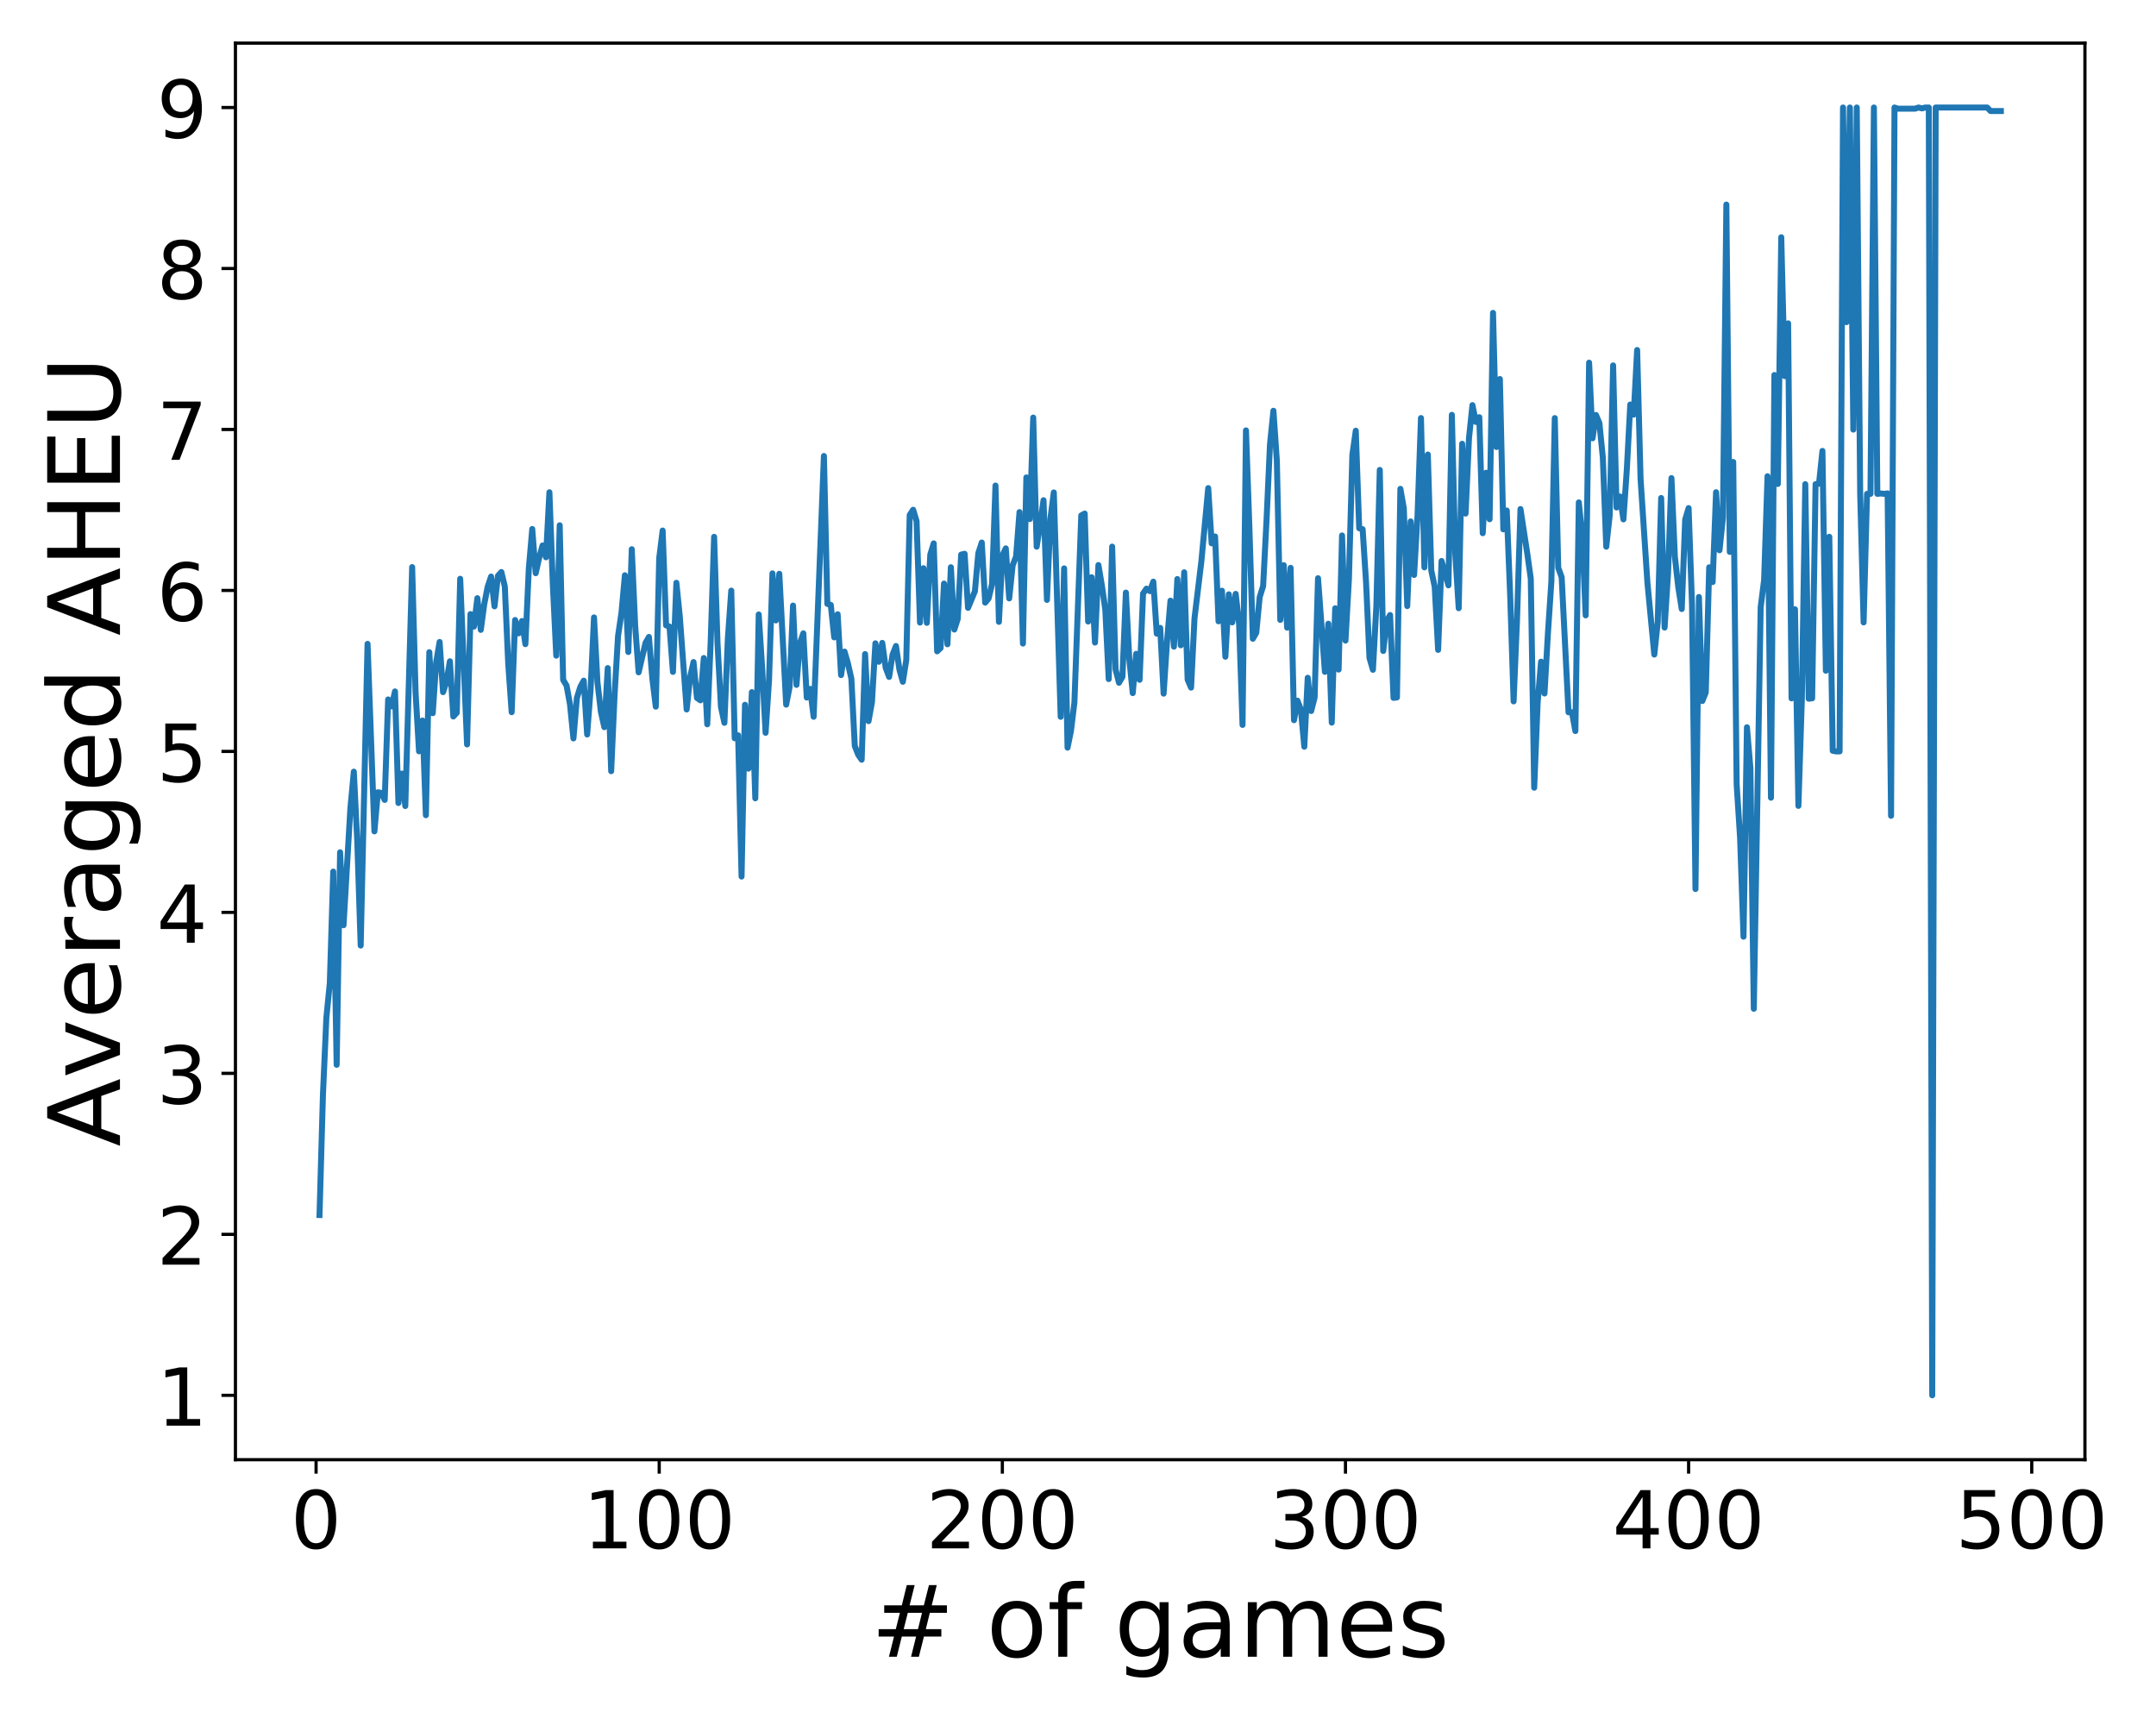 <?xml version="1.0" encoding="utf-8" standalone="no"?>
<!DOCTYPE svg PUBLIC "-//W3C//DTD SVG 1.1//EN"
  "http://www.w3.org/Graphics/SVG/1.1/DTD/svg11.dtd">
<!-- Created with matplotlib (https://matplotlib.org/) -->
<svg height="432pt" version="1.1" viewBox="0 0 540 432" width="540pt" xmlns="http://www.w3.org/2000/svg" xmlns:xlink="http://www.w3.org/1999/xlink">
 <defs>
  <style type="text/css">
*{stroke-linecap:butt;stroke-linejoin:round;}
  </style>
 </defs>
 <g id="figure_1">
  <g id="patch_1">
   <path d="M 0 432 
L 540 432 
L 540 0 
L 0 0 
z
" style="fill:#ffffff;"/>
  </g>
  <g id="axes_1">
   <g id="patch_2">
    <path d="M 58.97 365.56 
L 522.2 365.56 
L 522.2 10.8 
L 58.97 10.8 
z
" style="fill:#ffffff;"/>
   </g>
   <g id="matplotlib.axis_1">
    <g id="xtick_1">
     <g id="line2d_1">
      <defs>
       <path d="M 0 0 
L 0 3.5 
" id="m6ff566693d" style="stroke:#000000;stroke-width:0.8;"/>
      </defs>
      <g>
       <use style="stroke:#000000;stroke-width:0.8;" x="79.166" xlink:href="#m6ff566693d" y="365.56"/>
      </g>
     </g>
     <g id="text_1">
      <!-- 0 -->
      <defs>
       <path d="M 31.781 66.406 
Q 24.172 66.406 20.328 58.906 
Q 16.5 51.422 16.5 36.375 
Q 16.5 21.391 20.328 13.891 
Q 24.172 6.391 31.781 6.391 
Q 39.453 6.391 43.281 13.891 
Q 47.125 21.391 47.125 36.375 
Q 47.125 51.422 43.281 58.906 
Q 39.453 66.406 31.781 66.406 
z
M 31.781 74.219 
Q 44.047 74.219 50.516 64.516 
Q 56.984 54.828 56.984 36.375 
Q 56.984 17.969 50.516 8.266 
Q 44.047 -1.422 31.781 -1.422 
Q 19.531 -1.422 13.062 8.266 
Q 6.594 17.969 6.594 36.375 
Q 6.594 54.828 13.062 64.516 
Q 19.531 74.219 31.781 74.219 
z
" id="DejaVuSans-48"/>
      </defs>
      <g transform="translate(72.804 387.757)scale(0.2 -0.2)">
       <use xlink:href="#DejaVuSans-48"/>
      </g>
     </g>
    </g>
    <g id="xtick_2">
     <g id="line2d_2">
      <g>
       <use style="stroke:#000000;stroke-width:0.8;" x="165.109" xlink:href="#m6ff566693d" y="365.56"/>
      </g>
     </g>
     <g id="text_2">
      <!-- 100 -->
      <defs>
       <path d="M 12.406 8.297 
L 28.516 8.297 
L 28.516 63.922 
L 10.984 60.406 
L 10.984 69.391 
L 28.422 72.906 
L 38.281 72.906 
L 38.281 8.297 
L 54.391 8.297 
L 54.391 0 
L 12.406 0 
z
" id="DejaVuSans-49"/>
      </defs>
      <g transform="translate(146.021 387.757)scale(0.2 -0.2)">
       <use xlink:href="#DejaVuSans-49"/>
       <use x="63.623" xlink:href="#DejaVuSans-48"/>
       <use x="127.246" xlink:href="#DejaVuSans-48"/>
      </g>
     </g>
    </g>
    <g id="xtick_3">
     <g id="line2d_3">
      <g>
       <use style="stroke:#000000;stroke-width:0.8;" x="251.051" xlink:href="#m6ff566693d" y="365.56"/>
      </g>
     </g>
     <g id="text_3">
      <!-- 200 -->
      <defs>
       <path d="M 19.188 8.297 
L 53.609 8.297 
L 53.609 0 
L 7.328 0 
L 7.328 8.297 
Q 12.938 14.109 22.625 23.891 
Q 32.328 33.688 34.812 36.531 
Q 39.547 41.844 41.422 45.531 
Q 43.312 49.219 43.312 52.781 
Q 43.312 58.594 39.234 62.25 
Q 35.156 65.922 28.609 65.922 
Q 23.969 65.922 18.812 64.312 
Q 13.672 62.703 7.812 59.422 
L 7.812 69.391 
Q 13.766 71.781 18.938 73 
Q 24.125 74.219 28.422 74.219 
Q 39.75 74.219 46.484 68.547 
Q 53.219 62.891 53.219 53.422 
Q 53.219 48.922 51.531 44.891 
Q 49.859 40.875 45.406 35.406 
Q 44.188 33.984 37.641 27.219 
Q 31.109 20.453 19.188 8.297 
z
" id="DejaVuSans-50"/>
      </defs>
      <g transform="translate(231.964 387.757)scale(0.2 -0.2)">
       <use xlink:href="#DejaVuSans-50"/>
       <use x="63.623" xlink:href="#DejaVuSans-48"/>
       <use x="127.246" xlink:href="#DejaVuSans-48"/>
      </g>
     </g>
    </g>
    <g id="xtick_4">
     <g id="line2d_4">
      <g>
       <use style="stroke:#000000;stroke-width:0.8;" x="336.994" xlink:href="#m6ff566693d" y="365.56"/>
      </g>
     </g>
     <g id="text_4">
      <!-- 300 -->
      <defs>
       <path d="M 40.578 39.312 
Q 47.656 37.797 51.625 33 
Q 55.609 28.219 55.609 21.188 
Q 55.609 10.406 48.188 4.484 
Q 40.766 -1.422 27.094 -1.422 
Q 22.516 -1.422 17.656 -0.516 
Q 12.797 0.391 7.625 2.203 
L 7.625 11.719 
Q 11.719 9.328 16.594 8.109 
Q 21.484 6.891 26.812 6.891 
Q 36.078 6.891 40.938 10.547 
Q 45.797 14.203 45.797 21.188 
Q 45.797 27.641 41.281 31.266 
Q 36.766 34.906 28.719 34.906 
L 20.219 34.906 
L 20.219 43.016 
L 29.109 43.016 
Q 36.375 43.016 40.234 45.922 
Q 44.094 48.828 44.094 54.297 
Q 44.094 59.906 40.109 62.906 
Q 36.141 65.922 28.719 65.922 
Q 24.656 65.922 20.016 65.031 
Q 15.375 64.156 9.812 62.312 
L 9.812 71.094 
Q 15.438 72.656 20.344 73.438 
Q 25.25 74.219 29.594 74.219 
Q 40.828 74.219 47.359 69.109 
Q 53.906 64.016 53.906 55.328 
Q 53.906 49.266 50.438 45.094 
Q 46.969 40.922 40.578 39.312 
z
" id="DejaVuSans-51"/>
      </defs>
      <g transform="translate(317.906 387.757)scale(0.2 -0.2)">
       <use xlink:href="#DejaVuSans-51"/>
       <use x="63.623" xlink:href="#DejaVuSans-48"/>
       <use x="127.246" xlink:href="#DejaVuSans-48"/>
      </g>
     </g>
    </g>
    <g id="xtick_5">
     <g id="line2d_5">
      <g>
       <use style="stroke:#000000;stroke-width:0.8;" x="422.936" xlink:href="#m6ff566693d" y="365.56"/>
      </g>
     </g>
     <g id="text_5">
      <!-- 400 -->
      <defs>
       <path d="M 37.797 64.312 
L 12.891 25.391 
L 37.797 25.391 
z
M 35.203 72.906 
L 47.609 72.906 
L 47.609 25.391 
L 58.016 25.391 
L 58.016 17.188 
L 47.609 17.188 
L 47.609 0 
L 37.797 0 
L 37.797 17.188 
L 4.891 17.188 
L 4.891 26.703 
z
" id="DejaVuSans-52"/>
      </defs>
      <g transform="translate(403.849 387.757)scale(0.2 -0.2)">
       <use xlink:href="#DejaVuSans-52"/>
       <use x="63.623" xlink:href="#DejaVuSans-48"/>
       <use x="127.246" xlink:href="#DejaVuSans-48"/>
      </g>
     </g>
    </g>
    <g id="xtick_6">
     <g id="line2d_6">
      <g>
       <use style="stroke:#000000;stroke-width:0.8;" x="508.879" xlink:href="#m6ff566693d" y="365.56"/>
      </g>
     </g>
     <g id="text_6">
      <!-- 500 -->
      <defs>
       <path d="M 10.797 72.906 
L 49.516 72.906 
L 49.516 64.594 
L 19.828 64.594 
L 19.828 46.734 
Q 21.969 47.469 24.109 47.828 
Q 26.266 48.188 28.422 48.188 
Q 40.625 48.188 47.75 41.5 
Q 54.891 34.812 54.891 23.391 
Q 54.891 11.625 47.562 5.094 
Q 40.234 -1.422 26.906 -1.422 
Q 22.312 -1.422 17.547 -0.641 
Q 12.797 0.141 7.719 1.703 
L 7.719 11.625 
Q 12.109 9.234 16.797 8.062 
Q 21.484 6.891 26.703 6.891 
Q 35.156 6.891 40.078 11.328 
Q 45.016 15.766 45.016 23.391 
Q 45.016 31 40.078 35.438 
Q 35.156 39.891 26.703 39.891 
Q 22.75 39.891 18.812 39.016 
Q 14.891 38.141 10.797 36.281 
z
" id="DejaVuSans-53"/>
      </defs>
      <g transform="translate(489.791 387.757)scale(0.2 -0.2)">
       <use xlink:href="#DejaVuSans-53"/>
       <use x="63.623" xlink:href="#DejaVuSans-48"/>
       <use x="127.246" xlink:href="#DejaVuSans-48"/>
      </g>
     </g>
    </g>
    <g id="text_7">
     <!-- # of games -->
     <defs>
      <path d="M 51.125 44 
L 36.922 44 
L 32.812 27.688 
L 47.125 27.688 
z
M 43.797 71.781 
L 38.719 51.516 
L 52.984 51.516 
L 58.109 71.781 
L 65.922 71.781 
L 60.891 51.516 
L 76.125 51.516 
L 76.125 44 
L 58.984 44 
L 54.984 27.688 
L 70.516 27.688 
L 70.516 20.219 
L 53.078 20.219 
L 48 0 
L 40.188 0 
L 45.219 20.219 
L 30.906 20.219 
L 25.875 0 
L 18.016 0 
L 23.094 20.219 
L 7.719 20.219 
L 7.719 27.688 
L 24.906 27.688 
L 29 44 
L 13.281 44 
L 13.281 51.516 
L 30.906 51.516 
L 35.891 71.781 
z
" id="DejaVuSans-35"/>
      <path id="DejaVuSans-32"/>
      <path d="M 30.609 48.391 
Q 23.391 48.391 19.188 42.75 
Q 14.984 37.109 14.984 27.297 
Q 14.984 17.484 19.156 11.844 
Q 23.344 6.203 30.609 6.203 
Q 37.797 6.203 41.984 11.859 
Q 46.188 17.531 46.188 27.297 
Q 46.188 37.016 41.984 42.703 
Q 37.797 48.391 30.609 48.391 
z
M 30.609 56 
Q 42.328 56 49.016 48.375 
Q 55.719 40.766 55.719 27.297 
Q 55.719 13.875 49.016 6.219 
Q 42.328 -1.422 30.609 -1.422 
Q 18.844 -1.422 12.172 6.219 
Q 5.516 13.875 5.516 27.297 
Q 5.516 40.766 12.172 48.375 
Q 18.844 56 30.609 56 
z
" id="DejaVuSans-111"/>
      <path d="M 37.109 75.984 
L 37.109 68.5 
L 28.516 68.5 
Q 23.688 68.5 21.797 66.547 
Q 19.922 64.594 19.922 59.516 
L 19.922 54.688 
L 34.719 54.688 
L 34.719 47.703 
L 19.922 47.703 
L 19.922 0 
L 10.891 0 
L 10.891 47.703 
L 2.297 47.703 
L 2.297 54.688 
L 10.891 54.688 
L 10.891 58.5 
Q 10.891 67.625 15.141 71.797 
Q 19.391 75.984 28.609 75.984 
z
" id="DejaVuSans-102"/>
      <path d="M 45.406 27.984 
Q 45.406 37.75 41.375 43.109 
Q 37.359 48.484 30.078 48.484 
Q 22.859 48.484 18.828 43.109 
Q 14.797 37.75 14.797 27.984 
Q 14.797 18.266 18.828 12.891 
Q 22.859 7.516 30.078 7.516 
Q 37.359 7.516 41.375 12.891 
Q 45.406 18.266 45.406 27.984 
z
M 54.391 6.781 
Q 54.391 -7.172 48.188 -13.984 
Q 42 -20.797 29.203 -20.797 
Q 24.469 -20.797 20.266 -20.094 
Q 16.062 -19.391 12.109 -17.922 
L 12.109 -9.188 
Q 16.062 -11.328 19.922 -12.344 
Q 23.781 -13.375 27.781 -13.375 
Q 36.625 -13.375 41.016 -8.766 
Q 45.406 -4.156 45.406 5.172 
L 45.406 9.625 
Q 42.625 4.781 38.281 2.391 
Q 33.938 0 27.875 0 
Q 17.828 0 11.672 7.656 
Q 5.516 15.328 5.516 27.984 
Q 5.516 40.672 11.672 48.328 
Q 17.828 56 27.875 56 
Q 33.938 56 38.281 53.609 
Q 42.625 51.219 45.406 46.391 
L 45.406 54.688 
L 54.391 54.688 
z
" id="DejaVuSans-103"/>
      <path d="M 34.281 27.484 
Q 23.391 27.484 19.188 25 
Q 14.984 22.516 14.984 16.5 
Q 14.984 11.719 18.141 8.906 
Q 21.297 6.109 26.703 6.109 
Q 34.188 6.109 38.703 11.406 
Q 43.219 16.703 43.219 25.484 
L 43.219 27.484 
z
M 52.203 31.203 
L 52.203 0 
L 43.219 0 
L 43.219 8.297 
Q 40.141 3.328 35.547 0.953 
Q 30.953 -1.422 24.312 -1.422 
Q 15.922 -1.422 10.953 3.297 
Q 6 8.016 6 15.922 
Q 6 25.141 12.172 29.828 
Q 18.359 34.516 30.609 34.516 
L 43.219 34.516 
L 43.219 35.406 
Q 43.219 41.609 39.141 45 
Q 35.062 48.391 27.688 48.391 
Q 23 48.391 18.547 47.266 
Q 14.109 46.141 10.016 43.891 
L 10.016 52.203 
Q 14.938 54.109 19.578 55.047 
Q 24.219 56 28.609 56 
Q 40.484 56 46.344 49.844 
Q 52.203 43.703 52.203 31.203 
z
" id="DejaVuSans-97"/>
      <path d="M 52 44.188 
Q 55.375 50.25 60.062 53.125 
Q 64.75 56 71.094 56 
Q 79.641 56 84.281 50.016 
Q 88.922 44.047 88.922 33.016 
L 88.922 0 
L 79.891 0 
L 79.891 32.719 
Q 79.891 40.578 77.094 44.375 
Q 74.312 48.188 68.609 48.188 
Q 61.625 48.188 57.562 43.547 
Q 53.516 38.922 53.516 30.906 
L 53.516 0 
L 44.484 0 
L 44.484 32.719 
Q 44.484 40.625 41.703 44.406 
Q 38.922 48.188 33.109 48.188 
Q 26.219 48.188 22.156 43.531 
Q 18.109 38.875 18.109 30.906 
L 18.109 0 
L 9.078 0 
L 9.078 54.688 
L 18.109 54.688 
L 18.109 46.188 
Q 21.188 51.219 25.484 53.609 
Q 29.781 56 35.688 56 
Q 41.656 56 45.828 52.969 
Q 50 49.953 52 44.188 
z
" id="DejaVuSans-109"/>
      <path d="M 56.203 29.594 
L 56.203 25.203 
L 14.891 25.203 
Q 15.484 15.922 20.484 11.062 
Q 25.484 6.203 34.422 6.203 
Q 39.594 6.203 44.453 7.469 
Q 49.312 8.734 54.109 11.281 
L 54.109 2.781 
Q 49.266 0.734 44.188 -0.344 
Q 39.109 -1.422 33.891 -1.422 
Q 20.797 -1.422 13.156 6.188 
Q 5.516 13.812 5.516 26.812 
Q 5.516 40.234 12.766 48.109 
Q 20.016 56 32.328 56 
Q 43.359 56 49.781 48.891 
Q 56.203 41.797 56.203 29.594 
z
M 47.219 32.234 
Q 47.125 39.594 43.094 43.984 
Q 39.062 48.391 32.422 48.391 
Q 24.906 48.391 20.391 44.141 
Q 15.875 39.891 15.188 32.172 
z
" id="DejaVuSans-101"/>
      <path d="M 44.281 53.078 
L 44.281 44.578 
Q 40.484 46.531 36.375 47.5 
Q 32.281 48.484 27.875 48.484 
Q 21.188 48.484 17.844 46.438 
Q 14.5 44.391 14.5 40.281 
Q 14.5 37.156 16.891 35.375 
Q 19.281 33.594 26.516 31.984 
L 29.594 31.297 
Q 39.156 29.25 43.188 25.516 
Q 47.219 21.781 47.219 15.094 
Q 47.219 7.469 41.188 3.016 
Q 35.156 -1.422 24.609 -1.422 
Q 20.219 -1.422 15.453 -0.562 
Q 10.688 0.297 5.422 2 
L 5.422 11.281 
Q 10.406 8.688 15.234 7.391 
Q 20.062 6.109 24.812 6.109 
Q 31.156 6.109 34.562 8.281 
Q 37.984 10.453 37.984 14.406 
Q 37.984 18.062 35.516 20.016 
Q 33.062 21.969 24.703 23.781 
L 21.578 24.516 
Q 13.234 26.266 9.516 29.906 
Q 5.812 33.547 5.812 39.891 
Q 5.812 47.609 11.281 51.797 
Q 16.75 56 26.812 56 
Q 31.781 56 36.172 55.266 
Q 40.578 54.547 44.281 53.078 
z
" id="DejaVuSans-115"/>
     </defs>
     <g transform="translate(218.142 414.912)scale(0.25 -0.25)">
      <use xlink:href="#DejaVuSans-35"/>
      <use x="83.789" xlink:href="#DejaVuSans-32"/>
      <use x="115.576" xlink:href="#DejaVuSans-111"/>
      <use x="176.758" xlink:href="#DejaVuSans-102"/>
      <use x="211.963" xlink:href="#DejaVuSans-32"/>
      <use x="243.75" xlink:href="#DejaVuSans-103"/>
      <use x="307.227" xlink:href="#DejaVuSans-97"/>
      <use x="368.506" xlink:href="#DejaVuSans-109"/>
      <use x="465.918" xlink:href="#DejaVuSans-101"/>
      <use x="527.441" xlink:href="#DejaVuSans-115"/>
     </g>
    </g>
   </g>
   <g id="matplotlib.axis_2">
    <g id="ytick_1">
     <g id="line2d_7">
      <defs>
       <path d="M 0 0 
L -3.5 0 
" id="me7a41da17d" style="stroke:#000000;stroke-width:0.8;"/>
      </defs>
      <g>
       <use style="stroke:#000000;stroke-width:0.8;" x="58.97" xlink:href="#me7a41da17d" y="349.435"/>
      </g>
     </g>
     <g id="text_8">
      <!-- 1 -->
      <g transform="translate(39.245 357.033)scale(0.2 -0.2)">
       <use xlink:href="#DejaVuSans-49"/>
      </g>
     </g>
    </g>
    <g id="ytick_2">
     <g id="line2d_8">
      <g>
       <use style="stroke:#000000;stroke-width:0.8;" x="58.97" xlink:href="#me7a41da17d" y="309.121"/>
      </g>
     </g>
     <g id="text_9">
      <!-- 2 -->
      <g transform="translate(39.245 316.719)scale(0.2 -0.2)">
       <use xlink:href="#DejaVuSans-50"/>
      </g>
     </g>
    </g>
    <g id="ytick_3">
     <g id="line2d_9">
      <g>
       <use style="stroke:#000000;stroke-width:0.8;" x="58.97" xlink:href="#me7a41da17d" y="268.807"/>
      </g>
     </g>
     <g id="text_10">
      <!-- 3 -->
      <g transform="translate(39.245 276.406)scale(0.2 -0.2)">
       <use xlink:href="#DejaVuSans-51"/>
      </g>
     </g>
    </g>
    <g id="ytick_4">
     <g id="line2d_10">
      <g>
       <use style="stroke:#000000;stroke-width:0.8;" x="58.97" xlink:href="#me7a41da17d" y="228.494"/>
      </g>
     </g>
     <g id="text_11">
      <!-- 4 -->
      <g transform="translate(39.245 236.092)scale(0.2 -0.2)">
       <use xlink:href="#DejaVuSans-52"/>
      </g>
     </g>
    </g>
    <g id="ytick_5">
     <g id="line2d_11">
      <g>
       <use style="stroke:#000000;stroke-width:0.8;" x="58.97" xlink:href="#me7a41da17d" y="188.18"/>
      </g>
     </g>
     <g id="text_12">
      <!-- 5 -->
      <g transform="translate(39.245 195.778)scale(0.2 -0.2)">
       <use xlink:href="#DejaVuSans-53"/>
      </g>
     </g>
    </g>
    <g id="ytick_6">
     <g id="line2d_12">
      <g>
       <use style="stroke:#000000;stroke-width:0.8;" x="58.97" xlink:href="#me7a41da17d" y="147.866"/>
      </g>
     </g>
     <g id="text_13">
      <!-- 6 -->
      <defs>
       <path d="M 33.016 40.375 
Q 26.375 40.375 22.484 35.828 
Q 18.609 31.297 18.609 23.391 
Q 18.609 15.531 22.484 10.953 
Q 26.375 6.391 33.016 6.391 
Q 39.656 6.391 43.531 10.953 
Q 47.406 15.531 47.406 23.391 
Q 47.406 31.297 43.531 35.828 
Q 39.656 40.375 33.016 40.375 
z
M 52.594 71.297 
L 52.594 62.312 
Q 48.875 64.062 45.094 64.984 
Q 41.312 65.922 37.594 65.922 
Q 27.828 65.922 22.672 59.328 
Q 17.531 52.734 16.797 39.406 
Q 19.672 43.656 24.016 45.922 
Q 28.375 48.188 33.594 48.188 
Q 44.578 48.188 50.953 41.516 
Q 57.328 34.859 57.328 23.391 
Q 57.328 12.156 50.688 5.359 
Q 44.047 -1.422 33.016 -1.422 
Q 20.359 -1.422 13.672 8.266 
Q 6.984 17.969 6.984 36.375 
Q 6.984 53.656 15.188 63.938 
Q 23.391 74.219 37.203 74.219 
Q 40.922 74.219 44.703 73.484 
Q 48.484 72.75 52.594 71.297 
z
" id="DejaVuSans-54"/>
      </defs>
      <g transform="translate(39.245 155.465)scale(0.2 -0.2)">
       <use xlink:href="#DejaVuSans-54"/>
      </g>
     </g>
    </g>
    <g id="ytick_7">
     <g id="line2d_13">
      <g>
       <use style="stroke:#000000;stroke-width:0.8;" x="58.97" xlink:href="#me7a41da17d" y="107.553"/>
      </g>
     </g>
     <g id="text_14">
      <!-- 7 -->
      <defs>
       <path d="M 8.203 72.906 
L 55.078 72.906 
L 55.078 68.703 
L 28.609 0 
L 18.312 0 
L 43.219 64.594 
L 8.203 64.594 
z
" id="DejaVuSans-55"/>
      </defs>
      <g transform="translate(39.245 115.151)scale(0.2 -0.2)">
       <use xlink:href="#DejaVuSans-55"/>
      </g>
     </g>
    </g>
    <g id="ytick_8">
     <g id="line2d_14">
      <g>
       <use style="stroke:#000000;stroke-width:0.8;" x="58.97" xlink:href="#me7a41da17d" y="67.239"/>
      </g>
     </g>
     <g id="text_15">
      <!-- 8 -->
      <defs>
       <path d="M 31.781 34.625 
Q 24.75 34.625 20.719 30.859 
Q 16.703 27.094 16.703 20.516 
Q 16.703 13.922 20.719 10.156 
Q 24.75 6.391 31.781 6.391 
Q 38.812 6.391 42.859 10.172 
Q 46.922 13.969 46.922 20.516 
Q 46.922 27.094 42.891 30.859 
Q 38.875 34.625 31.781 34.625 
z
M 21.922 38.812 
Q 15.578 40.375 12.031 44.719 
Q 8.5 49.078 8.5 55.328 
Q 8.5 64.062 14.719 69.141 
Q 20.953 74.219 31.781 74.219 
Q 42.672 74.219 48.875 69.141 
Q 55.078 64.062 55.078 55.328 
Q 55.078 49.078 51.531 44.719 
Q 48 40.375 41.703 38.812 
Q 48.828 37.156 52.797 32.312 
Q 56.781 27.484 56.781 20.516 
Q 56.781 9.906 50.312 4.234 
Q 43.844 -1.422 31.781 -1.422 
Q 19.734 -1.422 13.25 4.234 
Q 6.781 9.906 6.781 20.516 
Q 6.781 27.484 10.781 32.312 
Q 14.797 37.156 21.922 38.812 
z
M 18.312 54.391 
Q 18.312 48.734 21.844 45.562 
Q 25.391 42.391 31.781 42.391 
Q 38.141 42.391 41.719 45.562 
Q 45.312 48.734 45.312 54.391 
Q 45.312 60.062 41.719 63.234 
Q 38.141 66.406 31.781 66.406 
Q 25.391 66.406 21.844 63.234 
Q 18.312 60.062 18.312 54.391 
z
" id="DejaVuSans-56"/>
      </defs>
      <g transform="translate(39.245 74.838)scale(0.2 -0.2)">
       <use xlink:href="#DejaVuSans-56"/>
      </g>
     </g>
    </g>
    <g id="ytick_9">
     <g id="line2d_15">
      <g>
       <use style="stroke:#000000;stroke-width:0.8;" x="58.97" xlink:href="#me7a41da17d" y="26.925"/>
      </g>
     </g>
     <g id="text_16">
      <!-- 9 -->
      <defs>
       <path d="M 10.984 1.516 
L 10.984 10.5 
Q 14.703 8.734 18.5 7.812 
Q 22.312 6.891 25.984 6.891 
Q 35.75 6.891 40.891 13.453 
Q 46.047 20.016 46.781 33.406 
Q 43.953 29.203 39.594 26.953 
Q 35.25 24.703 29.984 24.703 
Q 19.047 24.703 12.672 31.312 
Q 6.297 37.938 6.297 49.422 
Q 6.297 60.641 12.938 67.422 
Q 19.578 74.219 30.609 74.219 
Q 43.266 74.219 49.922 64.516 
Q 56.594 54.828 56.594 36.375 
Q 56.594 19.141 48.406 8.859 
Q 40.234 -1.422 26.422 -1.422 
Q 22.703 -1.422 18.891 -0.688 
Q 15.094 0.047 10.984 1.516 
z
M 30.609 32.422 
Q 37.25 32.422 41.125 36.953 
Q 45.016 41.5 45.016 49.422 
Q 45.016 57.281 41.125 61.844 
Q 37.25 66.406 30.609 66.406 
Q 23.969 66.406 20.094 61.844 
Q 16.219 57.281 16.219 49.422 
Q 16.219 41.5 20.094 36.953 
Q 23.969 32.422 30.609 32.422 
z
" id="DejaVuSans-57"/>
      </defs>
      <g transform="translate(39.245 34.524)scale(0.2 -0.2)">
       <use xlink:href="#DejaVuSans-57"/>
      </g>
     </g>
    </g>
    <g id="text_17">
     <!-- Averaged AHEU -->
     <defs>
      <path d="M 34.188 63.188 
L 20.797 26.906 
L 47.609 26.906 
z
M 28.609 72.906 
L 39.797 72.906 
L 67.578 0 
L 57.328 0 
L 50.688 18.703 
L 17.828 18.703 
L 11.188 0 
L 0.781 0 
z
" id="DejaVuSans-65"/>
      <path d="M 2.984 54.688 
L 12.5 54.688 
L 29.594 8.797 
L 46.688 54.688 
L 56.203 54.688 
L 35.688 0 
L 23.484 0 
z
" id="DejaVuSans-118"/>
      <path d="M 41.109 46.297 
Q 39.594 47.172 37.812 47.578 
Q 36.031 48 33.891 48 
Q 26.266 48 22.188 43.047 
Q 18.109 38.094 18.109 28.812 
L 18.109 0 
L 9.078 0 
L 9.078 54.688 
L 18.109 54.688 
L 18.109 46.188 
Q 20.953 51.172 25.484 53.578 
Q 30.031 56 36.531 56 
Q 37.453 56 38.578 55.875 
Q 39.703 55.766 41.062 55.516 
z
" id="DejaVuSans-114"/>
      <path d="M 45.406 46.391 
L 45.406 75.984 
L 54.391 75.984 
L 54.391 0 
L 45.406 0 
L 45.406 8.203 
Q 42.578 3.328 38.25 0.953 
Q 33.938 -1.422 27.875 -1.422 
Q 17.969 -1.422 11.734 6.484 
Q 5.516 14.406 5.516 27.297 
Q 5.516 40.188 11.734 48.094 
Q 17.969 56 27.875 56 
Q 33.938 56 38.25 53.625 
Q 42.578 51.266 45.406 46.391 
z
M 14.797 27.297 
Q 14.797 17.391 18.875 11.75 
Q 22.953 6.109 30.078 6.109 
Q 37.203 6.109 41.297 11.75 
Q 45.406 17.391 45.406 27.297 
Q 45.406 37.203 41.297 42.844 
Q 37.203 48.484 30.078 48.484 
Q 22.953 48.484 18.875 42.844 
Q 14.797 37.203 14.797 27.297 
z
" id="DejaVuSans-100"/>
      <path d="M 9.812 72.906 
L 19.672 72.906 
L 19.672 43.016 
L 55.516 43.016 
L 55.516 72.906 
L 65.375 72.906 
L 65.375 0 
L 55.516 0 
L 55.516 34.719 
L 19.672 34.719 
L 19.672 0 
L 9.812 0 
z
" id="DejaVuSans-72"/>
      <path d="M 9.812 72.906 
L 55.906 72.906 
L 55.906 64.594 
L 19.672 64.594 
L 19.672 43.016 
L 54.391 43.016 
L 54.391 34.719 
L 19.672 34.719 
L 19.672 8.297 
L 56.781 8.297 
L 56.781 0 
L 9.812 0 
z
" id="DejaVuSans-69"/>
      <path d="M 8.688 72.906 
L 18.609 72.906 
L 18.609 28.609 
Q 18.609 16.891 22.844 11.734 
Q 27.094 6.594 36.625 6.594 
Q 46.094 6.594 50.344 11.734 
Q 54.594 16.891 54.594 28.609 
L 54.594 72.906 
L 64.5 72.906 
L 64.5 27.391 
Q 64.5 13.141 57.438 5.859 
Q 50.391 -1.422 36.625 -1.422 
Q 22.797 -1.422 15.734 5.859 
Q 8.688 13.141 8.688 27.391 
z
" id="DejaVuSans-85"/>
     </defs>
     <g transform="translate(30.046 287.143)rotate(-90)scale(0.25 -0.25)">
      <use xlink:href="#DejaVuSans-65"/>
      <use x="68.33" xlink:href="#DejaVuSans-118"/>
      <use x="127.51" xlink:href="#DejaVuSans-101"/>
      <use x="189.033" xlink:href="#DejaVuSans-114"/>
      <use x="230.146" xlink:href="#DejaVuSans-97"/>
      <use x="291.426" xlink:href="#DejaVuSans-103"/>
      <use x="354.902" xlink:href="#DejaVuSans-101"/>
      <use x="416.426" xlink:href="#DejaVuSans-100"/>
      <use x="479.902" xlink:href="#DejaVuSans-32"/>
      <use x="511.689" xlink:href="#DejaVuSans-65"/>
      <use x="580.098" xlink:href="#DejaVuSans-72"/>
      <use x="655.293" xlink:href="#DejaVuSans-69"/>
      <use x="718.477" xlink:href="#DejaVuSans-85"/>
     </g>
    </g>
   </g>
   <g id="line2d_16">
    <path clip-path="url(#peec1f7c6f7)" d="M 80.026 304.283 
L 80.885 274.182 
L 81.745 254.832 
L 82.604 246.232 
L 83.464 218.281 
L 84.323 266.665 
L 85.182 213.442 
L 86.042 231.708 
L 87.761 202.393 
L 88.62 193.253 
L 89.48 210.621 
L 90.339 236.792 
L 92.058 161.25 
L 93.777 208.204 
L 94.636 198.425 
L 95.496 198.569 
L 96.355 200.327 
L 97.214 175.163 
L 98.074 176.913 
L 98.933 173.157 
L 99.793 201.103 
L 100.652 193.728 
L 101.512 201.858 
L 103.23 142.022 
L 104.09 173.482 
L 104.949 188.153 
L 105.809 180.45 
L 106.668 204.151 
L 107.527 163.333 
L 108.387 178.601 
L 109.246 165.84 
L 110.106 160.772 
L 110.965 173.34 
L 111.825 170.749 
L 112.684 165.611 
L 113.543 179.435 
L 114.403 178.5 
L 115.262 144.944 
L 116.981 186.434 
L 117.841 153.787 
L 118.7 156.924 
L 119.559 149.805 
L 120.419 157.742 
L 121.278 151.365 
L 122.138 146.966 
L 122.997 144.391 
L 123.857 151.85 
L 124.716 144.211 
L 125.575 143.254 
L 126.435 146.886 
L 127.294 166.226 
L 128.154 178.356 
L 129.013 155.272 
L 129.873 158.616 
L 130.732 155.524 
L 131.591 161.315 
L 132.451 142.36 
L 133.31 132.479 
L 134.17 143.552 
L 135.029 139.744 
L 135.888 136.605 
L 136.748 139.562 
L 137.607 123.278 
L 138.467 146.413 
L 139.326 164.199 
L 140.186 131.547 
L 141.045 170.259 
L 141.904 171.696 
L 142.764 176.415 
L 143.623 184.929 
L 144.483 174.805 
L 145.342 172.032 
L 146.202 170.46 
L 147.061 183.942 
L 147.92 172.644 
L 148.78 154.623 
L 149.639 170.823 
L 150.499 178.243 
L 151.358 182.108 
L 152.218 167.307 
L 153.077 193.13 
L 153.936 173.915 
L 154.796 159.295 
L 155.655 153.469 
L 156.515 144.06 
L 157.374 163.285 
L 158.234 137.539 
L 159.093 156.789 
L 159.952 168.378 
L 161.671 161.022 
L 162.531 159.513 
L 163.39 169.959 
L 164.249 176.969 
L 165.109 139.776 
L 165.968 132.866 
L 166.828 156.605 
L 167.687 156.912 
L 168.547 168.265 
L 169.406 145.949 
L 170.265 154.395 
L 171.984 177.675 
L 172.844 169.569 
L 173.703 165.798 
L 174.563 174.788 
L 175.422 175.388 
L 176.281 164.793 
L 177.141 181.389 
L 178 160.73 
L 178.86 134.441 
L 179.719 161.213 
L 180.579 177.085 
L 181.438 181.018 
L 182.297 160 
L 183.157 147.915 
L 184.016 184.888 
L 184.876 184.151 
L 185.735 219.52 
L 186.595 176.5 
L 187.454 192.497 
L 188.313 173.338 
L 189.173 199.923 
L 190.032 153.89 
L 190.892 167.289 
L 191.751 183.519 
L 192.611 170.402 
L 193.47 143.596 
L 194.329 155.374 
L 195.189 143.694 
L 196.908 176.465 
L 197.767 172.026 
L 198.626 151.655 
L 199.486 171.518 
L 200.345 161.051 
L 201.205 158.614 
L 202.064 174.692 
L 202.924 172.526 
L 203.783 179.506 
L 206.361 114.195 
L 207.221 151.23 
L 208.08 151.489 
L 208.94 159.62 
L 209.799 153.828 
L 210.658 169.068 
L 211.518 163.18 
L 212.377 166.142 
L 213.237 169.968 
L 214.096 186.834 
L 214.956 189.015 
L 215.815 190.26 
L 216.674 163.804 
L 217.534 180.597 
L 218.393 175.847 
L 219.253 161.112 
L 220.112 165.732 
L 220.972 161.003 
L 221.831 167.234 
L 222.69 169.525 
L 223.55 163.938 
L 224.409 161.778 
L 225.269 167.668 
L 226.128 170.741 
L 226.987 165.285 
L 227.847 128.972 
L 228.706 127.661 
L 229.566 130.513 
L 230.425 155.919 
L 231.285 142.294 
L 232.144 155.983 
L 233.003 138.888 
L 233.863 136.075 
L 234.722 163.115 
L 235.582 162.298 
L 236.441 146.146 
L 237.301 161.347 
L 238.16 142.051 
L 239.019 157.66 
L 239.879 154.995 
L 240.738 138.892 
L 241.598 138.686 
L 242.457 152.235 
L 244.176 148.076 
L 245.035 138.524 
L 245.895 135.865 
L 246.754 150.917 
L 247.614 149.872 
L 248.473 146.24 
L 249.333 121.596 
L 250.192 155.733 
L 251.051 139.13 
L 251.911 137.335 
L 252.77 149.859 
L 253.63 141.596 
L 254.489 139.372 
L 255.348 128.244 
L 256.208 161.168 
L 257.067 119.569 
L 257.927 129.996 
L 258.786 104.574 
L 259.646 136.909 
L 260.505 131.544 
L 261.364 125.272 
L 262.224 150.237 
L 263.083 129.904 
L 263.943 123.323 
L 265.662 179.512 
L 266.521 142.342 
L 267.38 187.236 
L 268.24 183.017 
L 269.099 175.936 
L 270.818 129.085 
L 271.678 128.614 
L 272.537 155.656 
L 273.396 144.557 
L 274.256 160.922 
L 275.115 141.509 
L 275.975 146.627 
L 276.834 152.616 
L 277.694 170.068 
L 278.553 136.892 
L 279.412 167.691 
L 280.272 170.99 
L 281.131 169.496 
L 281.991 148.403 
L 282.85 165.07 
L 283.709 173.579 
L 284.569 163.739 
L 285.428 170.248 
L 286.288 148.667 
L 287.147 147.418 
L 288.007 148.036 
L 288.866 145.671 
L 289.725 158.688 
L 290.585 157.245 
L 291.444 173.712 
L 292.304 160.547 
L 293.163 150.428 
L 294.023 161.946 
L 294.882 145.011 
L 295.741 161.605 
L 296.601 143.323 
L 297.46 170.192 
L 298.32 172.203 
L 299.179 154.833 
L 300.898 140.607 
L 302.617 122.238 
L 303.476 136.072 
L 304.336 134.352 
L 305.195 155.598 
L 306.055 147.938 
L 306.914 164.465 
L 307.773 148.84 
L 308.633 155.868 
L 309.492 148.729 
L 310.352 156.24 
L 311.211 181.543 
L 312.071 107.783 
L 312.93 132.158 
L 313.789 159.968 
L 314.649 158.48 
L 315.508 149.526 
L 316.368 146.775 
L 317.227 130.154 
L 318.086 111.27 
L 318.946 102.873 
L 319.805 115.39 
L 320.665 155.246 
L 321.524 141.538 
L 322.384 157.183 
L 323.243 142.202 
L 324.102 180.359 
L 324.962 175.463 
L 325.821 177.694 
L 326.681 187.002 
L 327.54 169.735 
L 328.4 178.062 
L 329.259 174.709 
L 330.118 144.809 
L 331.837 168.256 
L 332.697 156.202 
L 333.556 180.973 
L 334.416 152.337 
L 335.275 167.687 
L 336.134 134.098 
L 336.994 160.424 
L 337.853 145.103 
L 338.713 113.931 
L 339.572 107.866 
L 340.432 132.289 
L 341.291 132.534 
L 342.15 145.838 
L 343.01 164.779 
L 343.869 167.736 
L 344.729 151.761 
L 345.588 117.689 
L 346.447 163.022 
L 347.307 155.526 
L 348.166 154.024 
L 349.026 174.767 
L 349.885 174.657 
L 350.745 122.426 
L 351.604 127.291 
L 352.463 151.787 
L 353.323 130.585 
L 354.182 143.986 
L 355.042 128.997 
L 355.901 104.695 
L 356.761 142.086 
L 357.62 113.832 
L 358.479 142.861 
L 359.339 146.917 
L 360.198 162.751 
L 361.058 140.496 
L 362.777 146.591 
L 363.636 103.891 
L 364.495 138.677 
L 365.355 152.319 
L 366.214 111.136 
L 367.074 128.617 
L 367.933 109.679 
L 368.793 101.458 
L 369.652 105.67 
L 370.511 104.484 
L 371.371 133.532 
L 372.23 118.394 
L 373.09 130.035 
L 373.949 78.357 
L 374.808 111.945 
L 375.668 94.924 
L 376.527 132.57 
L 377.387 127.85 
L 378.246 149.156 
L 379.106 175.648 
L 379.965 154.981 
L 380.824 127.482 
L 382.543 138.732 
L 383.403 144.906 
L 384.262 197.271 
L 385.122 176.016 
L 385.981 165.71 
L 386.84 173.675 
L 387.7 158.611 
L 388.559 145.699 
L 389.419 104.706 
L 390.278 142.175 
L 391.138 144.536 
L 392.856 178.388 
L 393.716 178.368 
L 394.575 183.084 
L 395.435 125.822 
L 396.294 134.268 
L 397.154 154.106 
L 398.013 90.822 
L 398.872 109.76 
L 399.732 103.924 
L 400.591 105.958 
L 401.451 114.595 
L 402.31 136.915 
L 403.169 129.09 
L 404.029 91.512 
L 404.888 127.092 
L 405.748 124.34 
L 406.607 130.07 
L 407.467 117.45 
L 408.326 101.31 
L 409.185 103.838 
L 410.045 87.654 
L 410.904 119.976 
L 412.623 145.98 
L 414.342 163.926 
L 415.201 155.836 
L 416.061 124.718 
L 416.92 157.163 
L 417.78 143.614 
L 418.639 119.734 
L 419.499 139.487 
L 420.358 147.135 
L 421.217 152.524 
L 422.077 130.1 
L 422.936 127.247 
L 423.796 151.659 
L 424.655 222.644 
L 425.515 149.507 
L 426.374 175.554 
L 427.233 173.409 
L 428.093 142.07 
L 428.952 145.769 
L 429.812 123.262 
L 430.671 137.803 
L 431.531 129.669 
L 432.39 51.231 
L 433.249 138.212 
L 434.109 115.691 
L 434.968 196.429 
L 435.828 209.795 
L 436.687 234.579 
L 437.546 182.13 
L 438.406 192.318 
L 439.265 252.635 
L 440.984 152.085 
L 441.844 145.284 
L 442.703 119.266 
L 443.562 199.777 
L 444.422 93.918 
L 445.281 121.202 
L 446.141 59.416 
L 447 94.194 
L 447.86 80.986 
L 448.719 174.897 
L 449.578 152.589 
L 450.438 201.823 
L 451.297 175.053 
L 452.157 121.253 
L 453.016 174.98 
L 453.876 174.882 
L 454.735 121.253 
L 455.594 121.131 
L 456.454 112.928 
L 457.313 167.974 
L 458.173 134.428 
L 459.032 188.017 
L 459.892 188.18 
L 460.751 188.18 
L 461.61 26.925 
L 462.47 80.677 
L 463.329 26.925 
L 464.189 107.589 
L 465.048 26.925 
L 465.907 123.561 
L 466.767 155.87 
L 467.626 123.678 
L 468.486 123.678 
L 469.345 26.925 
L 470.205 123.678 
L 471.064 123.58 
L 471.923 123.678 
L 472.783 123.561 
L 473.642 204.305 
L 474.502 26.925 
L 475.361 27.218 
L 479.658 27.218 
L 480.518 26.925 
L 481.377 27.145 
L 482.237 26.925 
L 483.096 26.925 
L 483.955 349.435 
L 484.815 26.925 
L 497.706 26.925 
L 498.566 27.803 
L 501.144 27.803 
L 501.144 27.803 
" style="fill:none;stroke:#1f77b4;stroke-linecap:square;stroke-width:1.5;"/>
   </g>
   <g id="patch_3">
    <path d="M 58.97 365.56 
L 58.97 10.8 
" style="fill:none;stroke:#000000;stroke-linecap:square;stroke-linejoin:miter;stroke-width:0.8;"/>
   </g>
   <g id="patch_4">
    <path d="M 522.2 365.56 
L 522.2 10.8 
" style="fill:none;stroke:#000000;stroke-linecap:square;stroke-linejoin:miter;stroke-width:0.8;"/>
   </g>
   <g id="patch_5">
    <path d="M 58.97 365.56 
L 522.2 365.56 
" style="fill:none;stroke:#000000;stroke-linecap:square;stroke-linejoin:miter;stroke-width:0.8;"/>
   </g>
   <g id="patch_6">
    <path d="M 58.97 10.8 
L 522.2 10.8 
" style="fill:none;stroke:#000000;stroke-linecap:square;stroke-linejoin:miter;stroke-width:0.8;"/>
   </g>
  </g>
 </g>
 <defs>
  <clipPath id="peec1f7c6f7">
   <rect height="354.76" width="463.23" x="58.97" y="10.8"/>
  </clipPath>
 </defs>
</svg>
